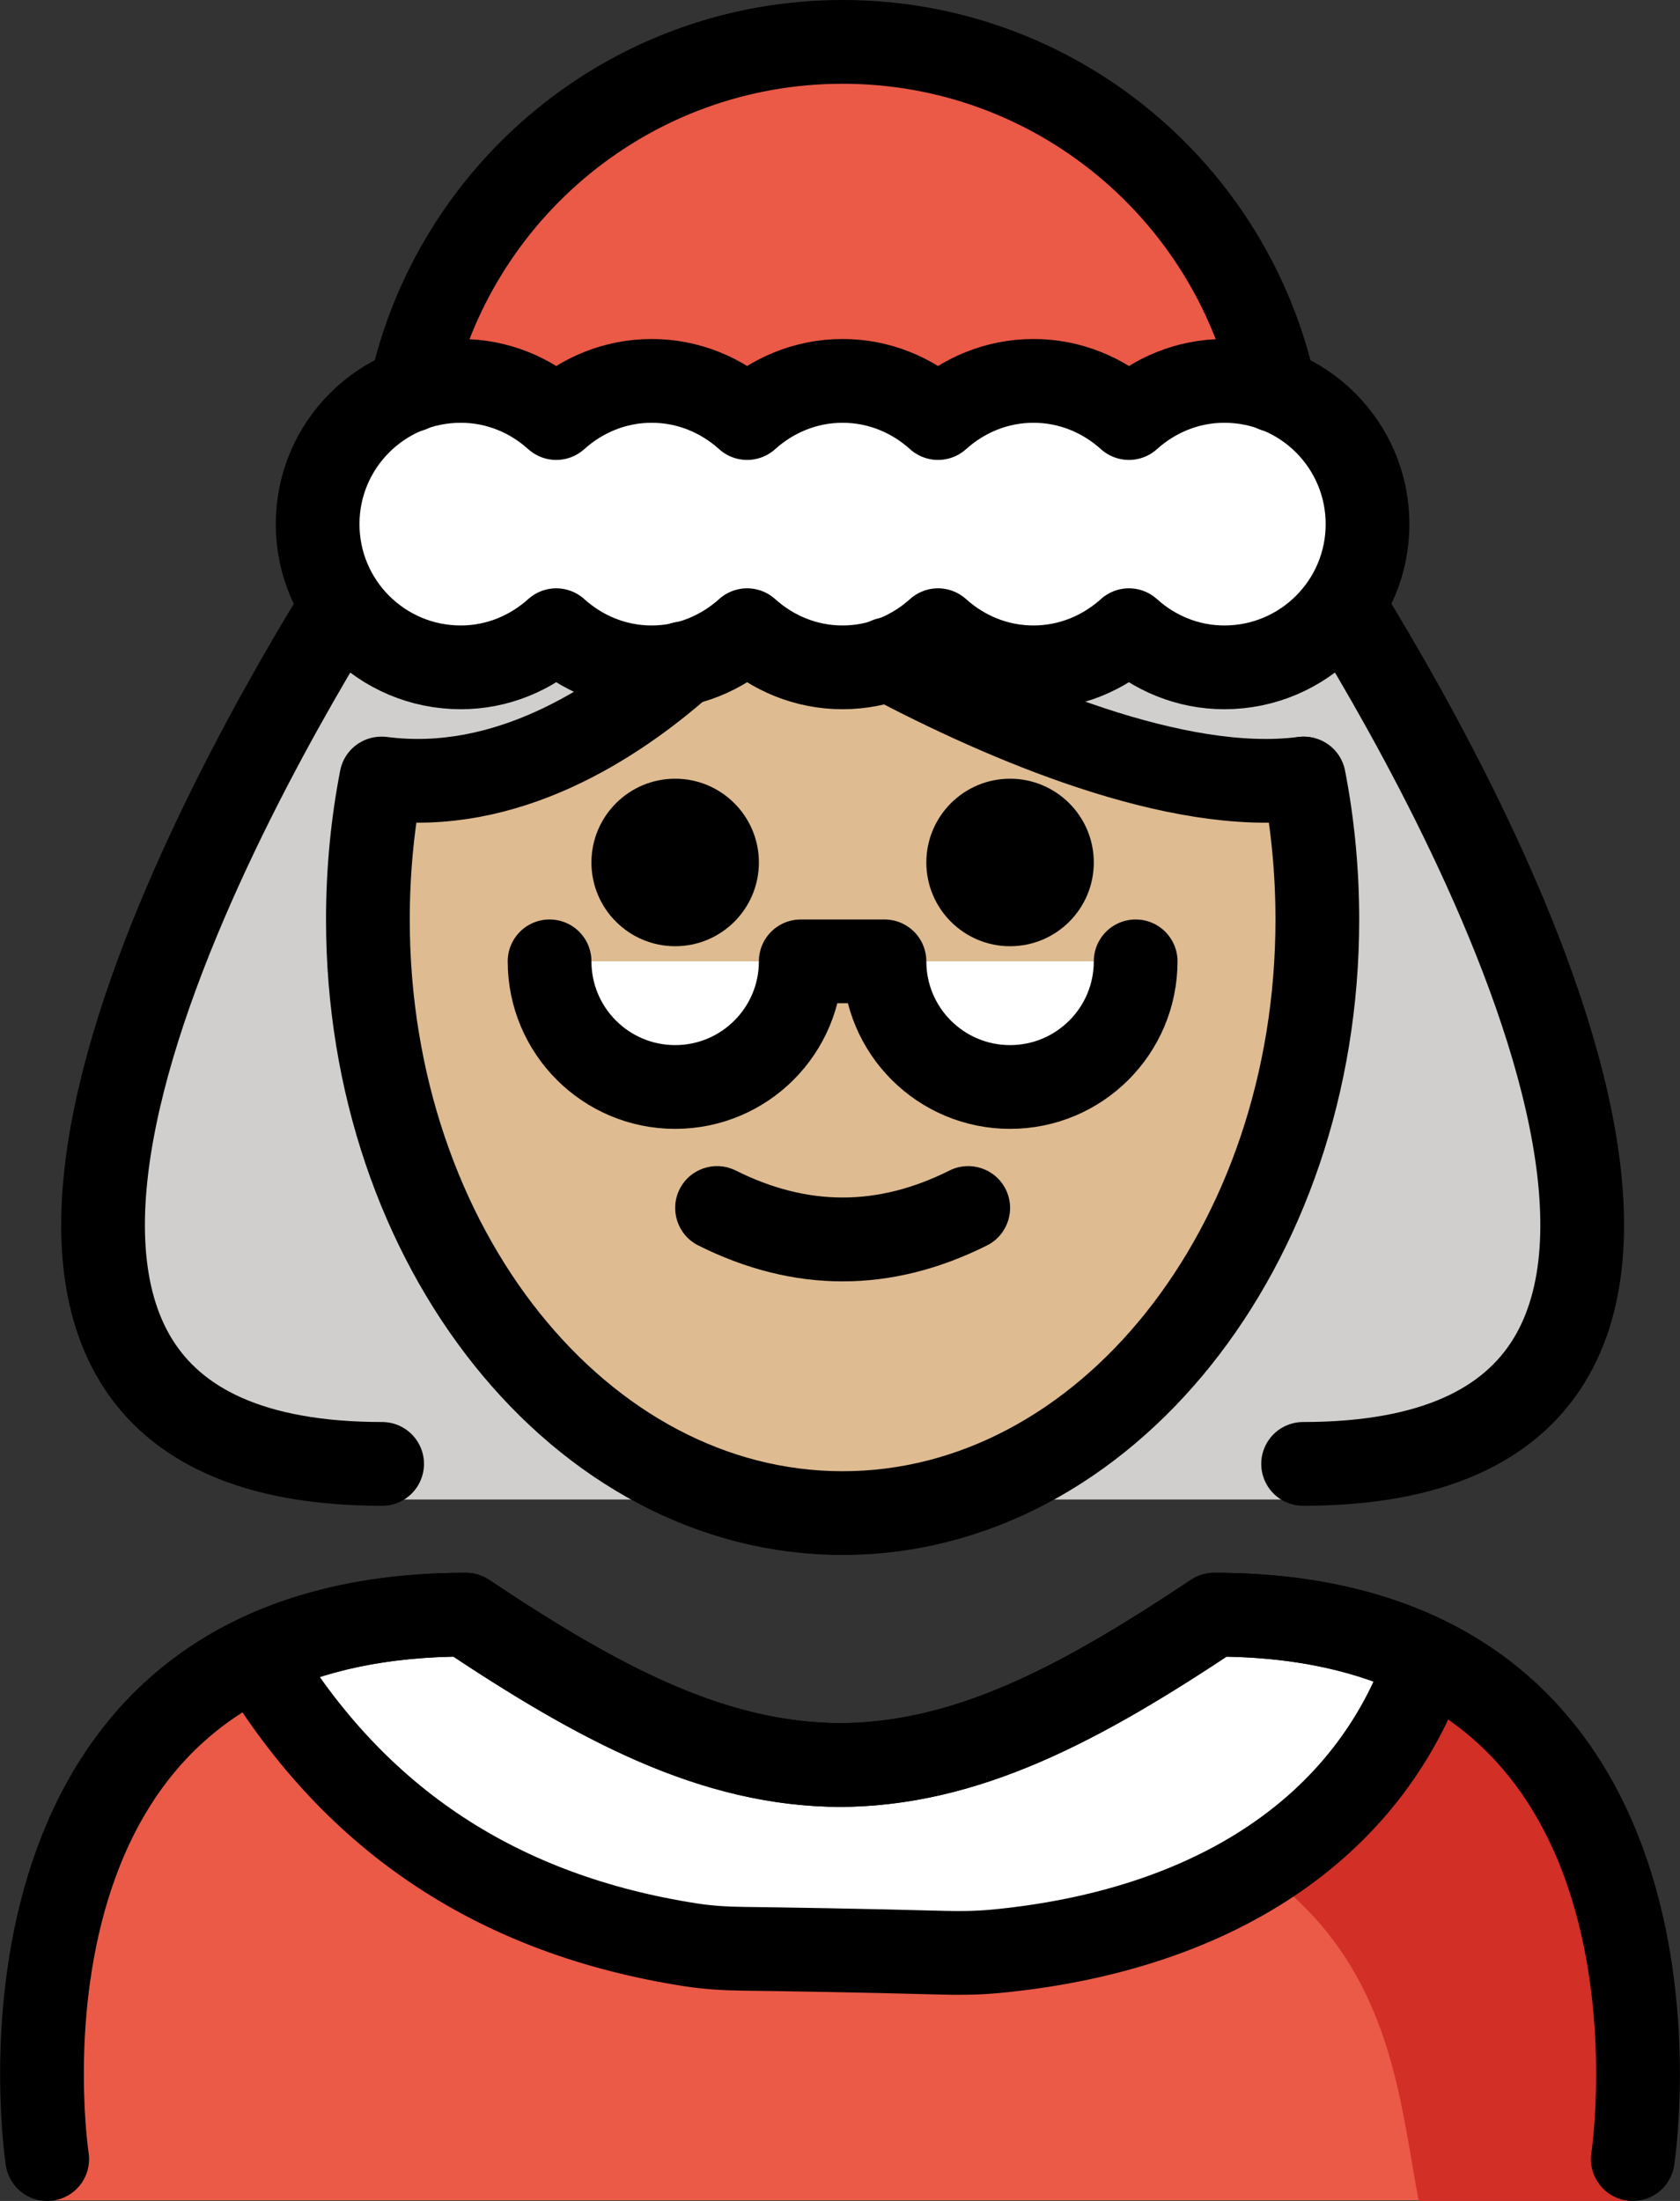 <svg xmlns="http://www.w3.org/2000/svg" xmlns:svg="http://www.w3.org/2000/svg" id="emoji" width="40.131" height="52.555" version="1.1" viewBox="0 0 40.131 52.555"><rect x="0" y="0" width="40.131" height="52.555" fill="#333333" stroke="none"/><g id="color" transform="translate(-15.852,-8.45)"><path id="path1" fill="#d0cfce" d="m 46.98,21.405 c 0,0 15,22.85 0,22.85 h -22 c -15,0 0,-22.85 0,-22.85"/><path id="path2" fill="#ea5a47" d="m 25.434,19.994 c 0,-5.824 4.721,-10.546 10.546,-10.546 5.824,0 10.546,4.721 10.546,10.546"/><path id="path3" fill="#ea5a47" d="m 54.855,60.99 c 0,0 2,-13.985 -10,-13.985 -3.192,2.128 -5.926,3.599 -9,3.592 h 0.125 c -3.074,0.006 -5.808,-1.464 -9,-3.592 -12,0 -10,13.985 -10,13.985"/><path id="path4" fill="#d22f27" d="m 44.855,47.005 c -3.17,2.113 -4.875,3 -8.938,3.589 13.062,0.411 13.062,6.41 13.825,10.41 4.238,0 5.113,0 5.113,0 0,0 2,-13.998 -10,-13.998 z"/><path id="path5" fill="#fff" d="m 39.6,55.047 c 5.188,-0.486 8.954,-2.906 10.354,-6.977 -1.329,-0.659 -2.995,-1.065 -5.099,-1.065 -3.17,2.113 -5.889,3.575 -8.938,3.589 -3.048,-0.014 -5.768,-1.475 -8.938,-3.589 -2.047,0 -3.679,0.385 -4.991,1.012 2.363,3.939 5.821,6.164 10.357,6.871 0.415,0.065 0.834,0.09 1.254,0.095 0.934,0.012 2.803,0.04 4.762,0.094 0.412,0.011 0.829,0.008 1.24,-0.031 z"/><path id="path6" fill="#fff" d="m 28.98,31.405 c 0,1.657 1.343,3 3,3 1.657,0 3,-1.343 3,-3 h 2 c 0,1.657 1.343,3 3,3 1.657,0 3,-1.343 3,-3"/><path id="path7" fill="#fff" d="m 45.099,17.545 c -0.88,0 -1.674,0.342 -2.28,0.887 -0.606,-0.546 -1.4,-0.887 -2.28,-0.887 -0.88,0 -1.674,0.342 -2.28,0.887 -0.606,-0.546 -1.4,-0.887 -2.28,-0.887 -0.88,0 -1.674,0.342 -2.28,0.887 -0.606,-0.546 -1.4,-0.887 -2.28,-0.887 -0.88,0 -1.674,0.342 -2.28,0.887 -0.606,-0.546 -1.4,-0.887 -2.28,-0.887 -1.889,0 -3.42,1.531 -3.42,3.42 0,1.889 1.531,3.42 3.42,3.42 0.88,0 1.674,-0.342 2.28,-0.887 0.606,0.546 1.4,0.887 2.28,0.887 0.88,0 1.674,-0.342 2.28,-0.887 0.606,0.546 1.4,0.887 2.28,0.887 0.88,0 1.674,-0.342 2.28,-0.887 0.606,0.546 1.4,0.887 2.28,0.887 0.88,0 1.674,-0.342 2.28,-0.887 0.606,0.546 1.4,0.887 2.28,0.887 1.889,0 3.42,-1.531 3.42,-3.42 0,-1.889 -1.531,-3.42 -3.42,-3.42 z"/></g><g id="skin" transform="translate(-15.852,-8.45)"><path id="path8" fill="#debb90" d="m 46.997,27.041 -0.017,0.003 c -5,0.639 -13,-3.704 -13,-3.704 0,0 -4,4.343 -9,3.704 L 24.963,27.041 c -0.21,1.078 -0.321,2.205 -0.321,3.364 0,7.828 5.077,14.173 11.339,14.173 6.262,0 11.339,-6.346 11.339,-14.173 0,-1.159 -0.111,-2.286 -0.321,-3.364 z m -15.017,7.364 c -1.657,0 -3,-1.343 -3,-3 h 6 c 0,1.657 -1.343,3 -3,3 z m 8,0 c -1.657,0 -3,-1.343 -3,-3 h 6 c 0,1.657 -1.343,3 -3,3 z"/></g><g id="line" transform="translate(-15.852,-8.45)"><path id="path9" fill="none" stroke="#000" stroke-linecap="round" stroke-linejoin="round" stroke-miterlimit="10" stroke-width="2" d="m 25.66,17.77 c 1.03,-4.76 5.26,-8.32 10.32,-8.32 5.06,0 9.29,3.56 10.32,8.32"/><path id="path10" fill="none" stroke="#000" stroke-linecap="round" stroke-linejoin="round" stroke-miterlimit="10" stroke-width="2" d="m 54.855,60.005 c 0,0 2,-13 -10,-13 -3.192,2.128 -5.926,3.599 -9,3.592 h 0.125 c -3.074,0.006 -5.808,-1.464 -9,-3.592 -12,0 -10,13 -10,13"/><path id="path11" fill="none" stroke="#000" stroke-linecap="round" stroke-linejoin="round" stroke-miterlimit="10" stroke-width="2" d="m 39.6,55.047 c 5.188,-0.486 8.954,-2.906 10.354,-6.977 -1.329,-0.659 -2.995,-1.065 -5.099,-1.065 -3.17,2.113 -5.889,3.575 -8.938,3.589 -3.048,-0.014 -5.768,-1.475 -8.938,-3.589 -2.047,0 -3.679,0.385 -4.991,1.012 2.363,3.939 5.821,6.164 10.357,6.871 0.415,0.065 0.834,0.09 1.254,0.095 0.934,0.012 2.803,0.04 4.762,0.094 0.412,0.011 0.829,0.008 1.24,-0.031 z"/><path id="path12" fill="none" stroke="#000" stroke-linecap="round" stroke-linejoin="round" stroke-miterlimit="10" stroke-width="2" d="m 23.941,23.031 c -3.123,5.088 -11.464,20.374 1.039,20.374"/><path id="path13" fill="none" stroke="#000" stroke-linecap="round" stroke-linejoin="round" stroke-miterlimit="10" stroke-width="2" d="m 46.98,43.405 c 12.483,0 4.189,-15.237 1.054,-20.35"/><path id="path14" fill="none" stroke="#000" stroke-linecap="round" stroke-linejoin="round" stroke-miterlimit="10" stroke-width="2" d="m 47,27.04 c 0.21,1.08 0.32,2.21 0.32,3.37 0,7.82 -5.08,14.17 -11.34,14.17 -6.26,0 -11.34,-6.35 -11.34,-14.17 0,-1.16 0.11,-2.29 0.32,-3.37 h 0.02 c 2.95,0.38 5.55,-1.3 7.19,-2.75"/><path id="path15" fill="none" stroke="#000" stroke-linecap="round" stroke-linejoin="round" stroke-miterlimit="10" stroke-width="2" d="m 37.06,24.19 c 2.78,1.47 6.9,3.24 9.92,2.85"/><path id="path16" d="m 41.98,29.044 c 0,1.105 -0.896,2 -2,2 -1.103,0 -2,-0.895 -2,-2 0,-1.103 0.896,-2 2,-2 1.103,0 2,0.896 2,2"/><path id="path17" d="m 33.98,29.044 c 0,1.105 -0.896,2 -2,2 -1.103,0 -2,-0.895 -2,-2 0,-1.103 0.896,-2 2,-2 1.103,0 2,0.896 2,2"/><path id="path18" d="m 35.98,39.047 c -1.152,0 -2.304,-0.286 -3.447,-0.858 -0.494,-0.247 -0.694,-0.848 -0.447,-1.342 0.246,-0.494 0.846,-0.694 1.342,-0.447 1.718,0.859 3.388,0.859 5.105,0 0.495,-0.247 1.095,-0.046 1.342,0.447 0.247,0.494 0.047,1.095 -0.447,1.342 -1.144,0.572 -2.295,0.858 -3.447,0.858 z"/><path id="path19" fill="none" stroke="#000" stroke-linecap="round" stroke-linejoin="round" stroke-miterlimit="10" stroke-width="2" d="m 28.98,31.405 c 0,1.657 1.343,3 3,3 1.657,0 3,-1.343 3,-3 h 2 c 0,1.657 1.343,3 3,3 1.657,0 3,-1.343 3,-3"/><path id="path20" fill="none" stroke="#000" stroke-linecap="round" stroke-linejoin="round" stroke-miterlimit="10" stroke-width="2" d="m 45.099,17.545 c -0.88,0 -1.674,0.342 -2.28,0.887 -0.606,-0.546 -1.4,-0.887 -2.28,-0.887 -0.88,0 -1.674,0.342 -2.28,0.887 -0.606,-0.546 -1.4,-0.887 -2.28,-0.887 -0.88,0 -1.674,0.342 -2.28,0.887 -0.606,-0.546 -1.4,-0.887 -2.28,-0.887 -0.88,0 -1.674,0.342 -2.28,0.887 -0.606,-0.546 -1.4,-0.887 -2.28,-0.887 -1.889,0 -3.42,1.531 -3.42,3.42 0,1.889 1.531,3.42 3.42,3.42 0.88,0 1.674,-0.342 2.28,-0.887 0.606,0.546 1.4,0.887 2.28,0.887 0.88,0 1.674,-0.342 2.28,-0.887 0.606,0.546 1.4,0.887 2.28,0.887 0.88,0 1.674,-0.342 2.28,-0.887 0.606,0.546 1.4,0.887 2.28,0.887 0.88,0 1.674,-0.342 2.28,-0.887 0.606,0.546 1.4,0.887 2.28,0.887 1.889,0 3.42,-1.531 3.42,-3.42 0,-1.889 -1.531,-3.42 -3.42,-3.42 z"/></g></svg>